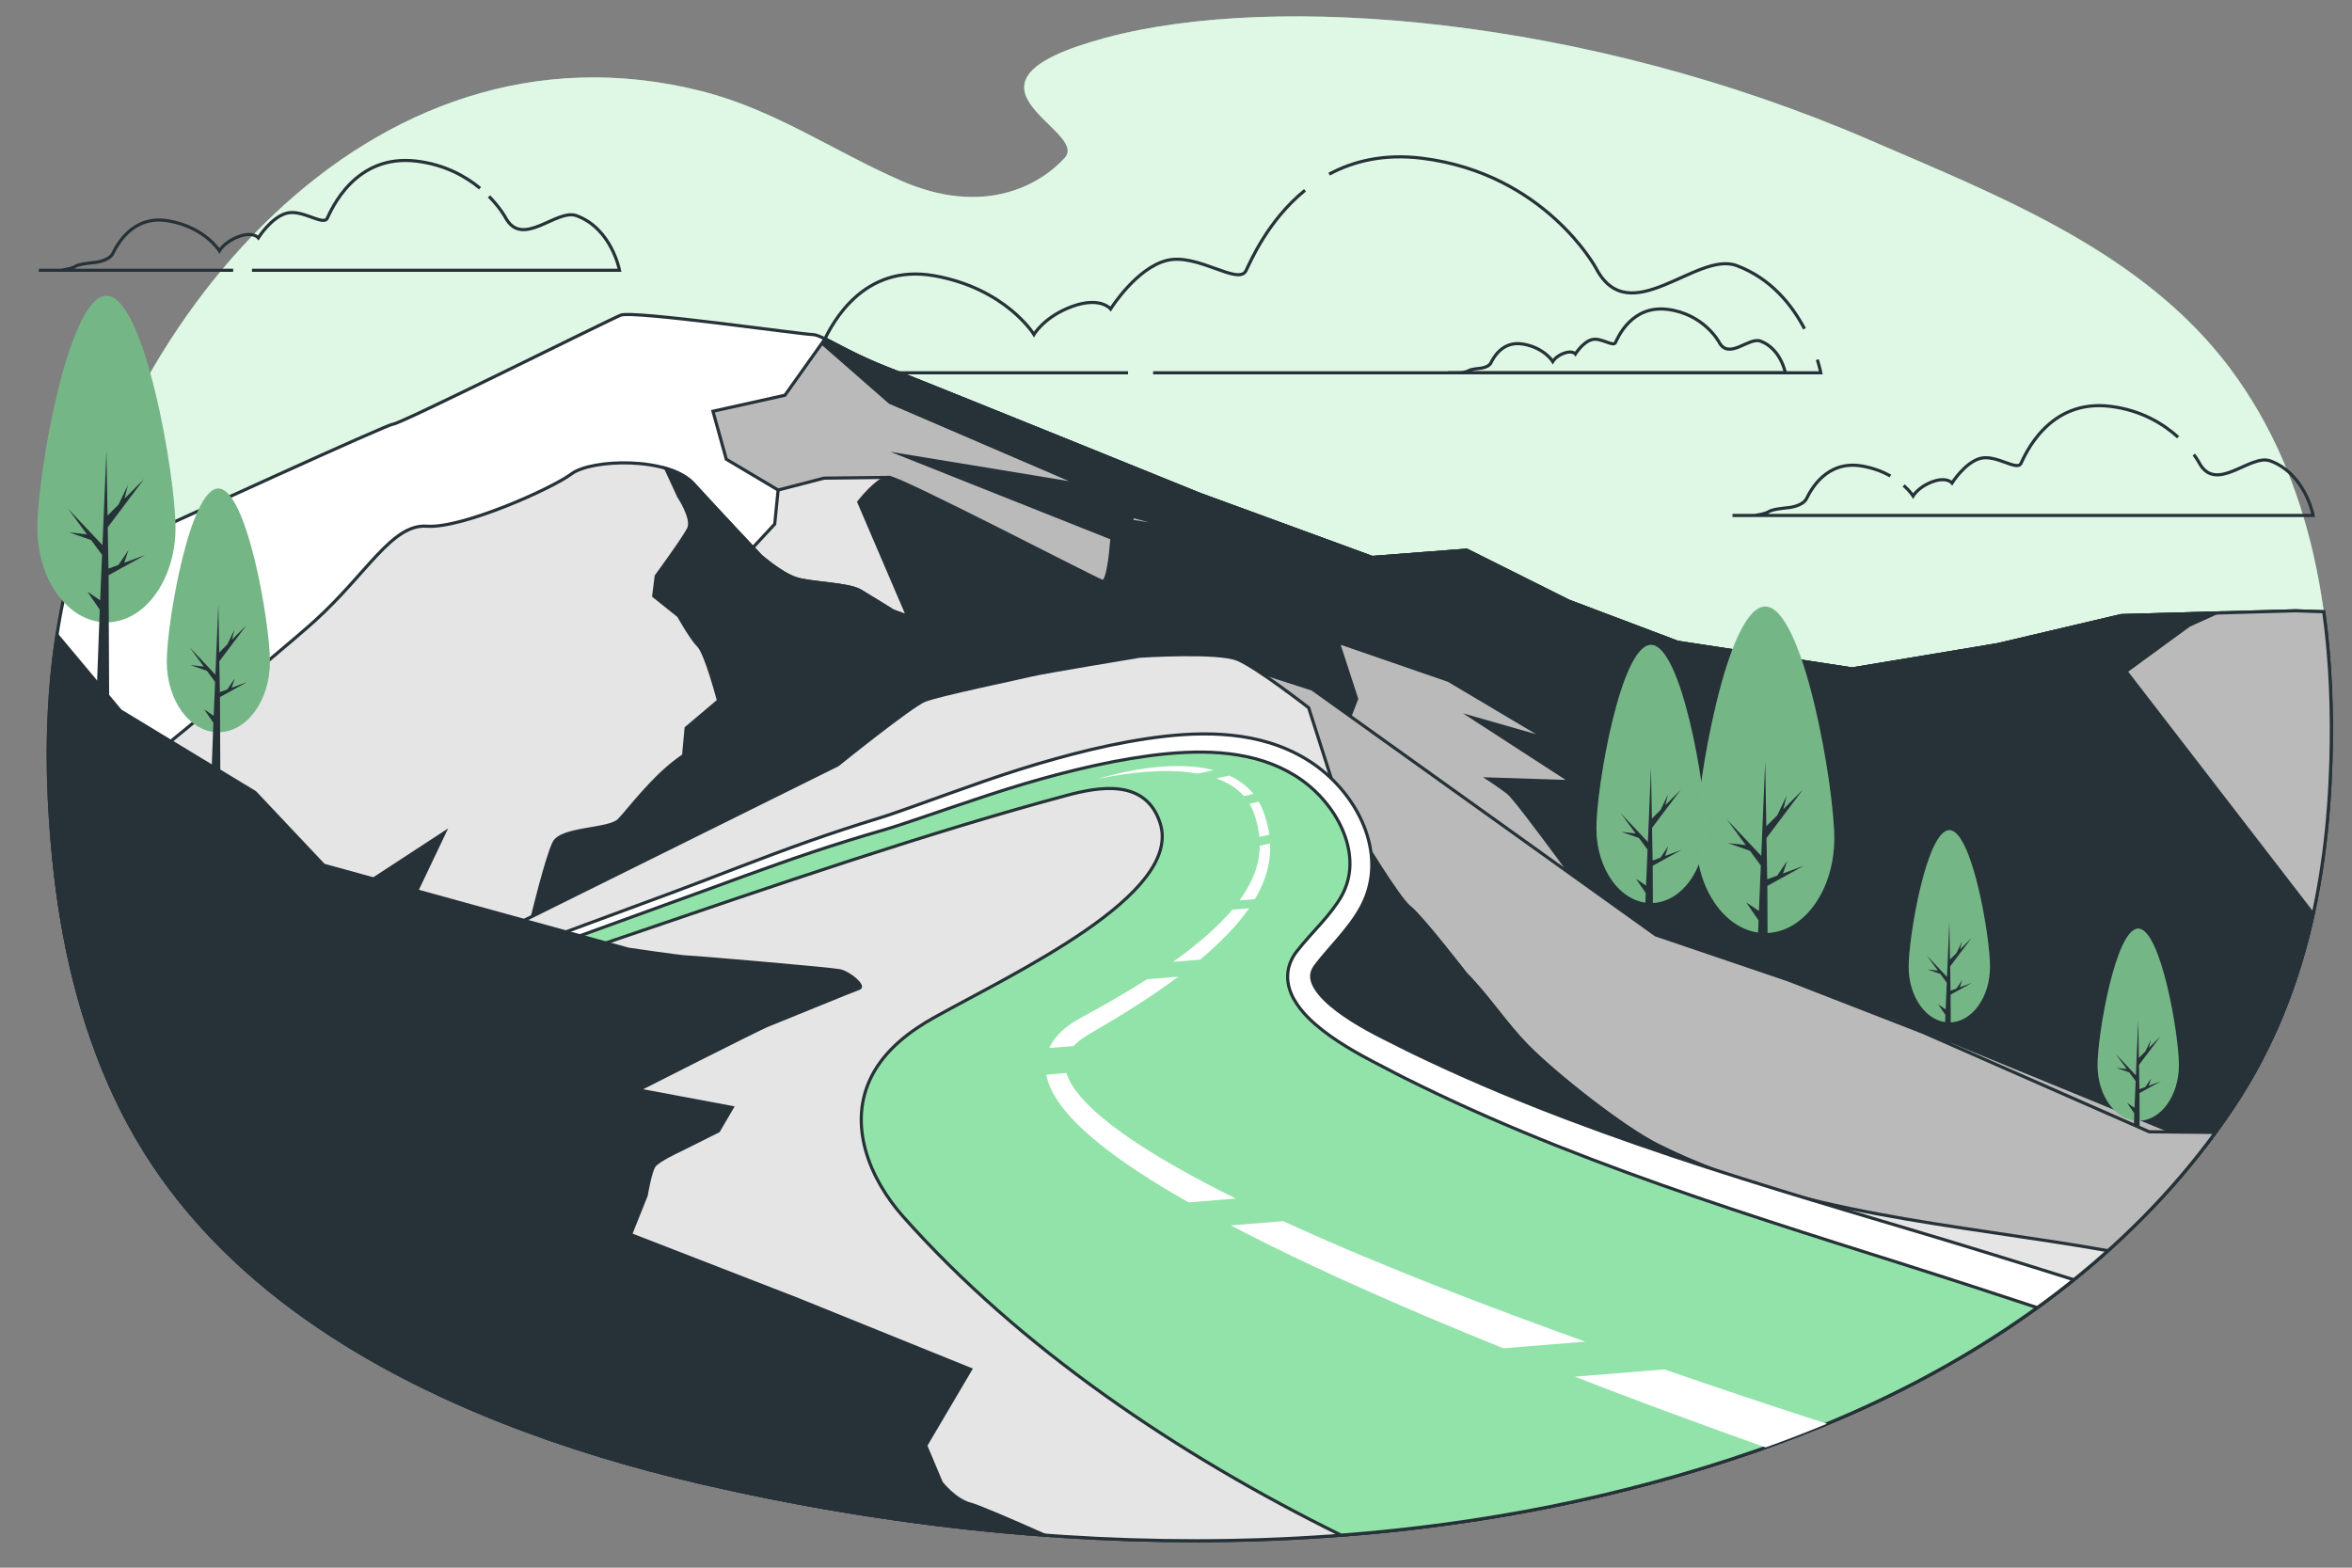 <?xml version="1.0" encoding="utf-8"?>
<!-- Generator: Adobe Illustrator 27.5.0, SVG Export Plug-In . SVG Version: 6.00 Build 0)  -->
<svg version="1.1" xmlns="http://www.w3.org/2000/svg" xmlns:xlink="http://www.w3.org/1999/xlink" x="0px" y="0px"
	 viewBox="0 0 750 500" style="enable-background:new 0 0 750 500;" xml:space="preserve">
<rect x="0" y="0" width="750" height="500" fill="#808080" stroke="none"/>
<g id="Background_Simple">
	<g>
		<path style="fill:#92E3A9;" d="M711.087,117.463c27.026,36.116,33.517,81.779,32.172,125.747
			c-1.195,39.06-9.153,76.631-30.912,109.515c-28.364,42.867-70.566,74.464-116.904,95.744
			c-11.876,5.454-24.032,10.291-36.385,14.555c-106.97,36.919-225.767,35.199-335.082,9.939
			c-22.042-5.093-43.802-11.581-64.832-19.946c-49.426-19.66-95.955-50.279-120.304-99.036
			c-11.776-23.58-18.177-49.077-21.161-75.169c-3-26.231-3.42-52.814,0.906-78.922C34.391,104.499,117.137,2.055,223.801,29.089
			c23.212,5.883,42.02,19.131,63.597,28.571c26.067,11.404,43.988,1.629,52.134-7.332c8.146-8.961-41.545-23.623,13.034-38.286
			S505.71,5.525,596.131,44.626c39.761,17.194,83.77,34.3,111.863,68.872C709.047,114.794,710.079,116.116,711.087,117.463z"/>
		<path style="opacity:0.7;fill:#FFFFFF;" d="M711.087,117.463c27.026,36.116,33.517,81.779,32.172,125.747
			c-1.195,39.06-9.153,76.631-30.912,109.515c-28.364,42.867-70.566,74.464-116.904,95.744
			c-11.876,5.454-24.032,10.291-36.385,14.555c-106.97,36.919-225.767,35.199-335.082,9.939
			c-22.042-5.093-43.802-11.581-64.832-19.946c-49.426-19.66-95.955-50.279-120.304-99.036
			c-11.776-23.58-18.177-49.077-21.161-75.169c-3-26.231-3.42-52.814,0.906-78.922C34.391,104.499,117.137,2.055,223.801,29.089
			c23.212,5.883,42.02,19.131,63.597,28.571c26.067,11.404,43.988,1.629,52.134-7.332c8.146-8.961-41.545-23.623,13.034-38.286
			S505.71,5.525,596.131,44.626c39.761,17.194,83.77,34.3,111.863,68.872C709.047,114.794,710.079,116.116,711.087,117.463z"/>
	</g>
</g>
<g id="Clouds">
	<g>
		<path style="fill:none;stroke:#263238;stroke-miterlimit:10;" d="M602.811,151.808c-2.331-1.316-5.281-2.499-8.927-3.15
			c-11.599-2.071-16.569,7.87-17.812,10.356c-1.243,2.485-5.799,2.9-5.799,2.9s-4.971,0.414-6.214,1.243
			c-1.243,0.828-4.557,1.243-4.557,1.243h-7.042h185.162c0,0-2.485-13.256-13.67-17.398c-6.465-2.394-17.398,10.77-22.783,0.414
			c0,0-0.518-0.958-1.605-2.434"/>
		<path style="fill:none;stroke:#263238;stroke-miterlimit:10;" d="M694.543,139.441c-4.557-4.142-11.599-8.595-21.54-9.838
			c-19.883-2.485-27.339,15.741-28.582,18.226c-1.243,2.485-7.87-2.9-12.841-1.657c-4.971,1.243-9.113,7.87-9.113,7.87
			s-1.657-2.071-6.214-0.414c-4.557,1.657-6.214,4.557-6.214,4.557s-0.925-1.514-3.003-3.367"/>
	</g>
	<g>
		<path style="fill:none;stroke:#263238;stroke-miterlimit:10;" d="M80.352,86.197h117.191c0,0-2.485-13.256-13.67-17.398
			c-6.465-2.394-17.398,10.77-22.783,0.414c0,0-1.626-3.008-5.167-6.576"/>
		<path style="fill:none;stroke:#263238;stroke-miterlimit:10;" d="M153.077,60.037c-4.554-3.768-11.17-7.513-20.154-8.636
			c-19.883-2.485-27.339,15.741-28.582,18.226c-1.243,2.485-7.87-2.9-12.841-1.657c-4.971,1.243-9.113,7.871-9.113,7.871
			s-1.657-2.071-6.214-0.414c-4.556,1.657-6.214,4.557-6.214,4.557s-4.556-7.456-16.155-9.527
			c-11.598-2.071-16.569,7.87-17.812,10.356c-1.243,2.485-5.799,2.9-5.799,2.9s-4.971,0.414-6.214,1.243s-4.556,1.243-4.556,1.243
			h-7.042h61.974"/>
	</g>
	<g>
		<g>
			<path style="fill:none;stroke:#263238;stroke-miterlimit:10;" d="M575.416,104.852c-3.971-7.535-10.692-16.088-21.689-20.161
				c-12.714-4.709-34.213,21.18-44.803,0.815c0,0-16.292-30.14-55.393-35.028c-12.128-1.516-21.904,0.886-29.694,5.068"/>
			<path style="fill:none;stroke:#263238;stroke-miterlimit:10;" d="M367.707,118.904h212.902c0,0-0.305-1.629-1.107-4.2"/>
			<path style="fill:none;stroke:#263238;stroke-miterlimit:10;" d="M416.135,60.689c-11.914,9.663-17.4,22.808-18.811,25.631
				c-2.444,4.888-15.477-5.702-25.253-3.258s-17.921,15.477-17.921,15.477s-3.258-4.073-12.219-0.815s-12.219,8.961-12.219,8.961
				s-8.961-14.663-31.769-18.736c-22.809-4.073-32.584,15.477-35.028,20.365c-2.444,4.888-11.404,5.702-11.404,5.702
				s-9.775,0.815-12.219,2.444c-2.444,1.629-8.961,2.444-8.961,2.444h-13.848h143.228"/>
		</g>
		<path style="fill:none;stroke:#263238;stroke-miterlimit:10;" d="M548.123,109.03c0,0-4.817-8.911-16.377-10.356
			s-15.895,9.152-16.618,10.597c-0.722,1.445-4.576-1.686-7.466-0.963c-2.89,0.723-5.298,4.576-5.298,4.576
			s-0.963-1.204-3.612-0.241c-2.649,0.963-3.613,2.649-3.613,2.649s-2.649-4.335-9.392-5.539c-6.743-1.204-9.633,4.576-10.356,6.021
			s-3.372,1.686-3.372,1.686s-2.89,0.241-3.612,0.722c-0.723,0.482-2.649,0.723-2.649,0.723h-4.094h107.652
			c0,0-1.445-7.707-7.947-10.115C557.61,107.397,551.254,115.05,548.123,109.03z"/>
	</g>
</g>
<g id="Mountains">
	<g>
		<g>
			<path style="fill:#FFFFFF;stroke:#263238;stroke-miterlimit:10;" d="M676.391,196.35l-39.419,9.275l-46.375,7.729l-55.651-8.502
				l-34.782-13.14l-32.463-16.231l-30.144,2.319l-54.877-20.096c0,0-85.795-34.781-99.707-40.192
				c-13.913-5.41-20.869-10.821-23.961-10.821c-3.092,0-57.196-7.729-61.061-6.183c-3.865,1.546-70.336,34.782-72.655,34.782
				c-1.633,0-65.33,29.117-102.891,46.352c-1.535,6.088-2.815,12.183-3.82,18.25c-4.326,26.109-3.905,52.692-0.906,78.922
				c2.984,26.091,9.385,51.588,21.161,75.169c24.349,48.757,70.878,79.375,120.304,99.036c21.03,8.365,42.79,14.853,64.832,19.946
				c109.315,25.26,228.112,26.98,335.082-9.939c12.353-4.263,24.509-9.1,36.385-14.555c46.337-21.281,88.54-52.877,116.904-95.744
				c21.759-32.885,29.717-70.455,30.912-109.515c0.489-15.989-0.066-32.201-2.26-48.097l-8.957-0.309L676.391,196.35z"/>
			<path style="fill:#BABABA;stroke:#263238;stroke-miterlimit:10;" d="M732.041,194.804l-55.65,1.546l-39.419,9.275l-46.375,7.729
				l-55.651-8.502l-34.782-13.14l-32.463-16.231l-30.144,2.319l-54.877-20.096c0,0-85.795-34.781-99.707-40.192
				c-9.339-3.632-15.532-7.256-19.538-9.251l-0.519,0.053l-12.622,17.748l-22.948,5.1l4.25,15.298l16.529,9.835
				c0,0,13.218,17.362,14.068,19.912c0.85,2.55,77.971,77.475,77.971,77.475l134.507,79.759l177.726,81.592
				c23.262-17.251,43.841-37.959,59.951-62.307c21.759-32.885,29.717-70.455,30.912-109.515c0.489-15.989-0.066-32.201-2.26-48.097
				L732.041,194.804z"/>
		</g>
		<g>
			<polygon style="fill:#E5E5E5;stroke:#263238;stroke-miterlimit:10;" points="283.445,152.259 262.762,152.5 248.124,156.295 
				247.04,167.138 233.487,181.775 218.849,209.966 297.458,211.05 281.194,165.511 			"/>
			<path style="fill:#263238;stroke:#263238;stroke-miterlimit:10;" d="M280.172,116.383c-1.464-0.608-2.841-1.21-4.137-1.801
				c-0.123-0.056-0.245-0.112-0.366-0.168c-1.334-0.613-2.581-1.21-3.743-1.785c-0.038-0.019-0.076-0.038-0.115-0.057
				c-3.479-1.723-6.216-3.234-8.336-4.292c-0.002-0.001-0.004-0.002-0.005-0.003l-0.555,0.035l-0.644,1.229l21.474,18.79
				l61.061,26.279l-56.423-9.275l66.196,26.336c-0.479,6.085-1.436,14.286-3.095,13.734c-2.617-0.872-64.551-33.148-68.04-33.148
				c-3.489,0-9.595,7.851-9.595,7.851l16.335,38.114l59.077,36.466l77.242,3.928l6.106-15.701l-5.872-18.064l35.186,12.15
				l31.447,18.698l-23.798-6.799l31.447,20.398l-26.347-0.85c0,0,3.079,2.005,6.171,4.324s29.738,39.348,29.738,39.348
				l93.737,32.666l98.994,40.61c3.146-4.11,6.165-8.332,9.037-12.672c12.591-19.03,20.554-39.631,25.267-61.18l-59.677-77.418
				l20.096-14.686l8.653-3.933l-30.295,0.842l-39.419,9.275l-46.375,7.729l-55.651-8.502l-34.782-13.14l-32.463-16.231
				l-30.144,2.319l-54.877-20.096c0,0-85.795-34.781-99.707-40.192c-0.78-0.303-1.529-0.606-2.266-0.908
				C280.527,116.53,280.349,116.457,280.172,116.383z M361.038,164.66l14.686,3.865l-14.818-2.272L361.038,164.66z"/>
			<path style="fill:#E5E5E5;stroke:#263238;stroke-miterlimit:10;" d="M308.603,203.599l-23.845-8.743
				c0,0-6.359-3.974-10.333-6.359c-3.974-2.385-15.897-2.385-20.666-3.974c-4.769-1.59-11.127-7.153-11.127-7.153
				s-13.512-14.307-21.46-23.05c-7.948-8.743-32.588-7.948-38.946-3.179c-6.359,4.769-34.972,17.486-46.1,16.691
				c-11.127-0.795-19.076,15.102-35.767,30.203c-11.543,10.444-56.914,47.493-83.806,69.357c0.32,3.813,0.693,7.621,1.128,11.422
				c2.984,26.091,9.385,51.588,21.161,75.169c0.611,1.224,1.246,2.427,1.885,3.628l224.103-64.883
				c44.763-27.435,94.643-58.13,94.643-58.13s-18.281-9.538-20.665-11.127S308.603,203.599,308.603,203.599z"/>
			<g>
				<polygon style="fill:#263238;stroke:#263238;stroke-miterlimit:10;" points="50.285,328.386 83.667,291.03 90.821,298.978 
					102.743,291.03 141.69,265.595 117.845,315.669 40.747,341.898 				"/>
				<path style="fill:#263238;stroke:#263238;stroke-miterlimit:10;" d="M338.806,223.469c-2.384-1.59-30.203-19.871-30.203-19.871
					l-23.845-8.743c0,0-6.359-3.974-10.333-6.359c-3.974-2.385-15.897-2.385-20.666-3.974c-4.769-1.59-11.127-7.153-11.127-7.153
					s-13.512-14.307-21.46-23.05c-2.051-2.256-5.217-3.872-8.889-4.954l4.12,8.928c0,0,4.769,7.153,3.179,10.333
					c-1.59,3.179-10.333,15.102-10.333,15.102l-0.795,6.359l7.948,6.359c0,0,3.974,7.154,6.359,9.538
					c2.384,2.385,6.359,17.486,6.359,17.486l-10.333,8.743l-0.795,8.743c-9.538,6.359-17.486,17.486-20.666,20.665
					c-3.179,3.179-18.281,2.384-20.665,7.154c-2.384,4.769-7.153,24.64-7.153,24.64l-9.021,29.522l104.341-30.209
					c44.763-27.435,94.643-58.13,94.643-58.13S341.191,225.059,338.806,223.469z"/>
			</g>
		</g>
	</g>
</g>
<g id="Trees">
	<g>
		<path style="fill:#92E3A9;" d="M584.904,267.396c0,16.666-9.859,30.176-22.02,30.176c-12.162,0-22.02-13.51-22.02-30.176
			s9.859-73.945,22.02-73.945C575.045,193.451,584.904,250.73,584.904,267.396z"/>
		<path style="opacity:0.2;" d="M584.904,267.396c0,16.666-9.859,30.176-22.02,30.176c-12.162,0-22.02-13.51-22.02-30.176
			s9.859-73.945,22.02-73.945C575.045,193.451,584.904,250.73,584.904,267.396z"/>
		<polygon style="fill:#263238;" points="575.231,276.115 568.563,278.581 569.901,274.568 566.713,279.265 563.531,280.443 
			563.303,267.262 574.887,251.872 568.679,258.081 569.729,253.764 566.759,260 563.239,263.521 562.884,242.929 561.622,272.961 
			550.645,261.329 556.675,269.526 550.989,268.894 558.012,271.344 561.491,276.073 560.883,290.554 556.834,287.806 
			560.757,293.55 559.709,321.591 563.749,320.703 563.567,282.545 		"/>
	</g>
	<g>
		<path style="fill:#92E3A9;" d="M55.959,168.304c0,16.666-9.859,30.176-22.02,30.176c-12.162,0-22.02-13.51-22.02-30.176
			s9.859-73.945,22.02-73.945C46.101,94.359,55.959,151.638,55.959,168.304z"/>
		<path style="opacity:0.2;" d="M55.959,168.304c0,16.666-9.859,30.176-22.02,30.176c-12.162,0-22.02-13.51-22.02-30.176
			s9.859-73.945,22.02-73.945C46.101,94.359,55.959,151.638,55.959,168.304z"/>
		<polygon style="fill:#263238;" points="46.286,177.023 39.619,179.489 40.957,175.476 37.769,180.173 34.586,181.351 
			34.359,168.171 45.943,152.781 39.735,158.989 40.785,154.672 37.815,160.908 34.294,164.429 33.939,143.837 32.677,173.87 
			21.7,162.237 27.73,170.434 22.044,169.802 29.067,172.252 32.547,176.982 31.938,191.462 27.89,188.714 31.812,194.458 
			30.764,222.5 34.804,221.611 34.622,183.453 		"/>
	</g>
	<g>
		<path style="fill:#92E3A9;" d="M86.068,211.011c0,12.441-7.36,22.527-16.439,22.527s-16.439-10.086-16.439-22.527
			c0-12.442,7.36-55.202,16.439-55.202S86.068,198.57,86.068,211.011z"/>
		<path style="opacity:0.2;" d="M86.068,211.011c0,12.441-7.36,22.527-16.439,22.527s-16.439-10.086-16.439-22.527
			c0-12.442,7.36-55.202,16.439-55.202S86.068,198.57,86.068,211.011z"/>
		<polygon style="fill:#263238;" points="78.847,217.52 73.869,219.361 74.868,216.365 72.488,219.872 70.112,220.751 
			69.943,210.911 78.59,199.423 73.956,204.057 74.74,200.834 72.523,205.49 69.895,208.118 69.63,192.746 68.688,215.166 
			60.493,206.482 64.994,212.601 60.749,212.13 65.993,213.958 68.59,217.489 68.136,228.299 65.113,226.248 68.042,230.536 
			67.259,251.47 70.275,250.806 70.14,222.321 		"/>
	</g>
	<g>
		<path style="fill:#92E3A9;" d="M543.881,264.144c0,13.178-7.795,23.86-17.411,23.86c-9.616,0-17.411-10.683-17.411-23.86
			s7.795-58.468,17.411-58.468C536.086,205.676,543.881,250.966,543.881,264.144z"/>
		<path style="opacity:0.2;" d="M543.881,264.144c0,13.178-7.795,23.86-17.411,23.86c-9.616,0-17.411-10.683-17.411-23.86
			s7.795-58.468,17.411-58.468C536.086,205.676,543.881,250.966,543.881,264.144z"/>
		<polygon style="fill:#263238;" points="536.233,271.038 530.961,272.988 532.018,269.815 529.498,273.529 526.981,274.46 
			526.802,264.039 535.961,251.87 531.052,256.779 531.882,253.365 529.534,258.296 526.751,261.08 526.47,244.798 525.472,268.545 
			516.792,259.347 521.56,265.828 517.064,265.329 522.618,267.266 525.369,271.005 524.888,282.455 521.686,280.283 
			524.788,284.824 523.959,306.997 527.154,306.294 527.01,276.123 		"/>
	</g>
	<g>
		<path style="fill:#92E3A9;" d="M634.566,308.311c0,9.812-5.804,17.766-12.964,17.766c-7.16,0-12.964-7.954-12.964-17.766
			c0-9.812,5.804-43.534,12.964-43.534C628.762,264.777,634.566,298.499,634.566,308.311z"/>
		<path style="opacity:0.2;" d="M634.566,308.311c0,9.812-5.804,17.766-12.964,17.766c-7.16,0-12.964-7.954-12.964-17.766
			c0-9.812,5.804-43.534,12.964-43.534C628.762,264.777,634.566,298.499,634.566,308.311z"/>
		<polygon style="fill:#263238;" points="628.871,313.444 624.945,314.896 625.733,312.533 623.856,315.299 621.982,315.992 
			621.849,308.233 628.668,299.172 625.013,302.827 625.632,300.285 623.883,303.957 621.811,306.03 621.602,293.906 
			620.859,311.588 614.396,304.739 617.946,309.565 614.598,309.193 618.733,310.635 620.782,313.42 620.423,321.945 
			618.04,320.328 620.349,323.709 619.732,340.218 622.111,339.695 622.004,317.23 		"/>
	</g>
	<g>
		<path style="fill:#92E3A9;" d="M694.797,339.707c0,9.812-5.804,17.766-12.964,17.766s-12.964-7.954-12.964-17.766
			s5.804-43.534,12.964-43.534S694.797,329.895,694.797,339.707z"/>
		<path style="opacity:0.2;" d="M694.797,339.707c0,9.812-5.804,17.766-12.964,17.766s-12.964-7.954-12.964-17.766
			s5.804-43.534,12.964-43.534S694.797,329.895,694.797,339.707z"/>
		<polygon style="fill:#263238;" points="689.102,344.84 685.176,346.292 685.964,343.929 684.087,346.695 682.213,347.388 
			682.079,339.628 688.899,330.567 685.244,334.222 685.862,331.681 684.114,335.352 682.041,337.425 681.832,325.302 
			681.089,342.983 674.627,336.135 678.177,340.96 674.829,340.588 678.964,342.031 681.013,344.815 680.654,353.34 
			678.271,351.723 680.58,355.105 679.963,371.614 682.342,371.09 682.234,348.625 		"/>
	</g>
</g>
<g id="Road">
	<g>
		<g>
			<path style="fill:#BABABA;stroke:#263238;stroke-miterlimit:10;" d="M706.46,361.183l-21.11-0.209l-72.329-31.793l-42.921-16.691
				l-42.126-14.307l-109.528-78.414l-29.584-9.506l19.093,41.025l173.124,203.421c4.828-1.985,9.619-4.061,14.363-6.239
				C638.677,428.615,678.307,399.775,706.46,361.183z"/>
			<path style="fill:#E5E5E5;stroke:#263238;stroke-miterlimit:10;" d="M267.156,243.94l-108.32,53.713L31.392,336.995
				c2.205,5.756,4.673,11.426,7.449,16.987c24.349,48.757,70.878,79.375,120.304,99.036c21.03,8.365,42.79,14.853,64.832,19.946
				c109.315,25.26,228.112,26.98,335.082-9.939c12.353-4.263,24.509-9.1,36.385-14.555c27.767-12.752,54.046-29.214,76.756-49.58
				c-48.885-8.62-99.027-11.404-143.509-33.596c-11.253-5.614-32.947-22.75-41.924-31.942c-6.706-6.866-12.625-15.953-19.298-22.626
				c-0.012-0.012-14.392-18.613-17.967-21.295c-3.581-2.686-16.508-24.301-16.508-24.301l-6.575-10.921l-9.119-28.487
				c0,0-16.317-12.712-22.584-15.398c-6.267-2.686-31.309-1.026-31.309-1.026s-30.899,5.101-34.479,5.996
				c-3.581,0.895-29.542,6.266-34.018,8.057C290.432,225.14,267.156,243.94,267.156,243.94z"/>
			<path style="fill:#263238;stroke:#263238;stroke-miterlimit:10;" d="M528.69,365.294c-11.253-5.614-32.947-22.75-41.924-31.942
				c-6.706-6.866-12.625-15.953-19.298-22.626c-0.012-0.012-14.392-18.613-17.967-21.295c-3.581-2.686-16.508-24.301-16.508-24.301
				l-1.375-2.284l-6.277-2.923c1.854,5.42,3.665,11.359,3.53,13.536c-0.27,4.378-18.978,27.271-20.136,39.589
				c-1.159,12.318,28.122,27.624,46.755,38.271c11.004,6.288,59.14,16.521,96.714,23.847
				C544.222,372.362,536.369,369.125,528.69,365.294z"/>
			<g>
				<path style="fill:#92E3A9;stroke:#263238;stroke-miterlimit:10;" d="M559.058,463.025c12.353-4.263,24.509-9.1,36.385-14.555
					c20.34-9.341,39.874-20.682,57.799-34.081c-16.076-5.178-32.172-10.29-48.32-15.24
					c-56.378-17.281-115.699-35.339-167.948-62.821c-8.013-4.208-31.602-16.801-22.265-28.834
					c4.54-5.851,10.12-10.928,13.902-17.296c8.997-15.149-0.749-33.54-14.091-42.537c-14.954-10.084-33.754-9.891-50.915-7.399
					c-10.883,1.58-21.616,4.146-32.197,7.115c-16.349,4.587-32.143,10.624-48.214,16.032c-0.876,0.295-1.75,0.597-2.638,0.858
					c-28.081,8.259-47.93,16.554-67.312,23.538c-45.838,16.518-112.175,41.766-156.603,55.682
					c87.736-22.488,196.03-66.38,283.52-89.806c10.021-2.683,25.135-5.561,29.773,8.817c7.333,22.737-46.367,47.735-71.901,61.941
					c-8.045,4.476-15.683,10.368-19.947,18.527c-8.073,15.45-0.822,32.967,9.893,45.042
					c37.266,41.997,87.674,76.005,139.679,101.619C472.432,486.194,516.675,477.653,559.058,463.025z"/>
				<path style="fill:#FFFFFF;stroke:#263238;stroke-miterlimit:10;" d="M634.533,399.835c-15.058-4.644-30.188-9.106-45.229-13.606
					c-30.098-9.018-60.052-18.313-89.3-29.396c-14.62-5.54-29.058-11.523-43.182-18.147l-5.29-2.497
					c-1.765-0.829-3.492-1.732-5.24-2.595c-3.478-1.745-7.023-3.465-10.324-5.314c-3.32-1.848-6.535-3.831-9.457-6.041
					c-2.893-2.192-5.586-4.69-7.123-7.291c-0.76-1.292-1.146-2.53-1.139-3.6c0.01-1.065,0.384-2.128,1.211-3.263
					c2.149-2.865,4.819-5.779,7.412-8.823c2.607-3.08,5.22-6.319,7.312-10.231c2.102-3.962,3.231-8.488,3.249-12.948
					c0.037-4.47-0.952-8.827-2.579-12.814c-1.63-3.996-3.894-7.65-6.575-10.921c-2.686-3.27-5.794-6.174-9.271-8.606
					c-3.466-2.419-7.226-4.344-11.141-5.796c-7.844-2.929-16.147-3.909-24.24-3.874c-8.119,0.054-16.094,1.094-23.927,2.516
					c-7.843,1.432-15.568,3.316-23.197,5.438c-7.632,2.113-15.192,4.54-22.647,7.121c-7.463,2.576-14.852,5.289-22.25,7.921
					l-5.55,1.957c-1.893,0.655-3.599,1.257-5.522,1.837c-3.774,1.158-7.539,2.344-11.284,3.586
					c-15.007,4.907-29.723,10.613-44.386,16.268c-7.326,2.827-14.708,5.515-22.089,8.25l-22.134,8.182l-44.268,16.364l0.831,2.266
					l88.734-32.19c14.78-5.421,29.504-10.851,44.486-15.477c3.74-1.172,7.496-2.288,11.26-3.375c1.851-0.523,3.87-1.19,5.702-1.792
					l5.608-1.874c7.466-2.518,14.888-5.105,22.337-7.538c7.452-2.442,14.915-4.702,22.478-6.662
					c7.558-1.968,15.162-3.688,22.819-4.954c7.657-1.261,15.361-2.123,22.983-2.045c7.604,0.091,15.168,1.152,22.051,3.859
					c3.436,1.338,6.702,3.087,9.652,5.22c2.934,2.124,5.585,4.683,7.842,7.528c4.506,5.661,7.477,12.66,7.307,19.497
					c-0.078,3.405-0.968,6.708-2.596,9.671c-1.667,3.013-4.037,5.932-6.56,8.796c-2.548,2.906-5.267,5.737-7.902,9.121
					c-0.768,1.014-1.457,2.173-1.964,3.468c-0.508,1.293-0.799,2.729-0.844,4.154c-0.072,2.884,0.872,5.501,2.061,7.606
					c2.455,4.22,5.72,7.114,8.999,9.738c3.313,2.59,6.78,4.795,10.295,6.832c3.531,2.052,7.039,3.821,10.56,5.663
					c1.764,0.907,3.508,1.855,5.288,2.728l5.336,2.628c14.248,6.972,28.794,13.283,43.498,19.134
					c29.417,11.706,59.449,21.567,89.463,31.105c15.024,4.767,29.995,9.453,44.924,14.329c6.208,2.019,12.41,4.064,18.611,6.112
					c3.967-2.869,7.857-5.839,11.665-8.906C652.383,405.36,643.466,402.579,634.533,399.835z"/>
				<g>
					<path style="fill:#FFFFFF;" d="M394.379,294.746c1.377-1.604,2.693-3.285,3.909-5.045l-5.346,0.435
						c-0.537,0.638-1.082,1.269-1.645,1.885c-5.097,5.528-11.011,10.334-17.239,14.746l8.626-0.702
						C386.835,302.607,390.784,298.88,394.379,294.746z"/>
					<path style="fill:#FFFFFF;" d="M365.584,246.177c5.196-0.393,10.436-0.379,15.518,0.421c0.269,0.042,0.538,0.096,0.807,0.142
						l5.073-1.117c-1.855-0.478-3.735-0.81-5.618-1.012c-5.337-0.541-10.664-0.253-15.897,0.431
						c-5.228,0.738-10.396,1.834-15.407,3.418C355.185,247.324,360.379,246.554,365.584,246.177z"/>
					<path style="fill:#FFFFFF;" d="M347.129,323.256c-1.161,0.638-2.238,1.202-3.518,1.935c-1.231,0.718-2.442,1.519-3.607,2.439
						c-2.099,1.671-4.137,3.821-5.398,6.611l7.738-0.63c0.438-0.466,0.914-0.917,1.427-1.347c1.746-1.493,3.821-2.617,6.181-3.998
						c2.29-1.317,4.549-2.694,6.814-4.059c4.508-2.772,8.966-5.633,13.333-8.648c1.898-1.322,3.782-2.676,5.647-4.06l-9.97,0.812
						c-3.879,2.47-7.822,4.852-11.819,7.149C351.688,320.736,349.426,322.024,347.129,323.256z"/>
					<path style="fill:#FFFFFF;" d="M399.945,259.608c0.189,0.602,0.399,1.198,0.573,1.802c0.341,1.209,0.638,2.427,0.834,3.655
						c0.106,0.618,0.189,1.239,0.249,1.859l3.159-0.696c-0.08-0.581-0.168-1.161-0.281-1.733c-0.26-1.356-0.625-2.682-1.035-3.986
						c-0.209-0.651-0.452-1.286-0.678-1.93c-0.26-0.649-0.534-1.305-0.859-1.933c-0.164-0.326-0.363-0.633-0.546-0.95l-2.919,0.643
						c0.304,0.511,0.581,1.038,0.828,1.58C399.528,258.467,399.736,259.032,399.945,259.608z"/>
					<path style="fill:#FFFFFF;" d="M396.579,250.141c-1.432-1.127-2.999-2.028-4.624-2.771l-4.079,0.898
						c2.588,0.918,5.007,2.169,7.043,3.907c0.623,0.528,1.186,1.113,1.72,1.721l3.052-0.672
						C398.77,252.079,397.726,251.037,396.579,250.141z"/>
					<path style="fill:#FFFFFF;" d="M403.025,280.897c0.992-2.586,1.664-5.323,1.91-8.105c0.114-1.258,0.129-2.521,0.074-3.778
						l-3.309,0.729c-0.047,3.362-0.739,6.692-2.064,9.809c-1.125,2.685-2.629,5.217-4.367,7.612l4.894-0.398
						C401.263,284.898,402.236,282.948,403.025,280.897z"/>
					<path style="fill:#FFFFFF;" d="M582.583,454.09c-1.715-0.554-3.434-1.101-5.148-1.658
						c-15.627-5.076-31.203-10.309-46.728-15.677l-28.498,2.32c3.864,1.502,7.728,3.002,11.6,4.481
						c16.326,6.231,32.736,12.226,49.193,18.082C569.591,459.29,576.123,456.776,582.583,454.09z"/>
					<path style="fill:#FFFFFF;" d="M479.38,430.023l26.131-2.127c-15.57-5.577-31.07-11.336-46.452-17.372
						c-16.811-6.612-33.505-13.522-49.875-21.05l-16.697,1.359c1.733,0.908,3.466,1.816,5.207,2.705
						c18.845,9.597,38.092,18.242,57.484,26.487C463.216,423.435,471.289,426.753,479.38,430.023z"/>
					<path style="fill:#FFFFFF;" d="M338.397,352.688c1.713,2.294,3.605,4.349,5.574,6.275c3.949,3.841,8.198,7.19,12.549,10.332
						c4.356,3.136,8.832,6.044,13.367,8.826c3.021,1.848,6.077,3.624,9.146,5.371l15.033-1.224
						c-6.866-3.402-13.642-6.956-20.25-10.756c-4.483-2.585-8.889-5.282-13.132-8.164c-4.236-2.883-8.332-5.949-12.003-9.333
						c-1.829-1.692-3.546-3.469-5.025-5.343c-1.476-1.868-2.708-3.855-3.408-5.839c-0.071-0.202-0.131-0.402-0.19-0.602
						l-6.409,0.522c0.135,0.716,0.309,1.416,0.522,2.089C335.142,347.845,336.697,350.394,338.397,352.688z"/>
				</g>
			</g>
		</g>
		<path style="fill:#263238;stroke:#263238;stroke-miterlimit:10;" d="M38.841,353.982c24.349,48.757,70.878,79.375,120.304,99.036
			c21.03,8.365,42.79,14.853,64.832,19.946c35.607,8.228,72.222,13.938,109.105,16.649c-10.594-4.694-21.22-9.283-23.566-9.869
			c-4.986-1.246-9.349-6.856-9.349-6.856l-4.986-11.842l14.335-24.306l-55.469-22.437l-52.976-20.567l4.986-12.465
			c0,0,1.246-7.479,2.493-9.349c1.246-1.87,8.102-4.986,8.102-4.986l12.465-6.232l4.363-7.479l-29.916-5.609
			c0,0,38.018-19.32,41.134-20.567c3.116-1.246,27.423-11.218,29.292-11.842c1.87-0.623-3.116-4.986-6.233-5.609
			c-3.116-0.623-46.743-4.363-48.613-4.363c-1.87,0-18.697-2.493-18.697-2.493l-97.226-26.799l-21.894-23.214l-42.923-26.023
			l-20.222-24.2c-3.878,25.267-3.402,50.951-0.502,76.307C20.664,304.905,27.065,330.401,38.841,353.982z"/>
	</g>
</g>
</svg>
